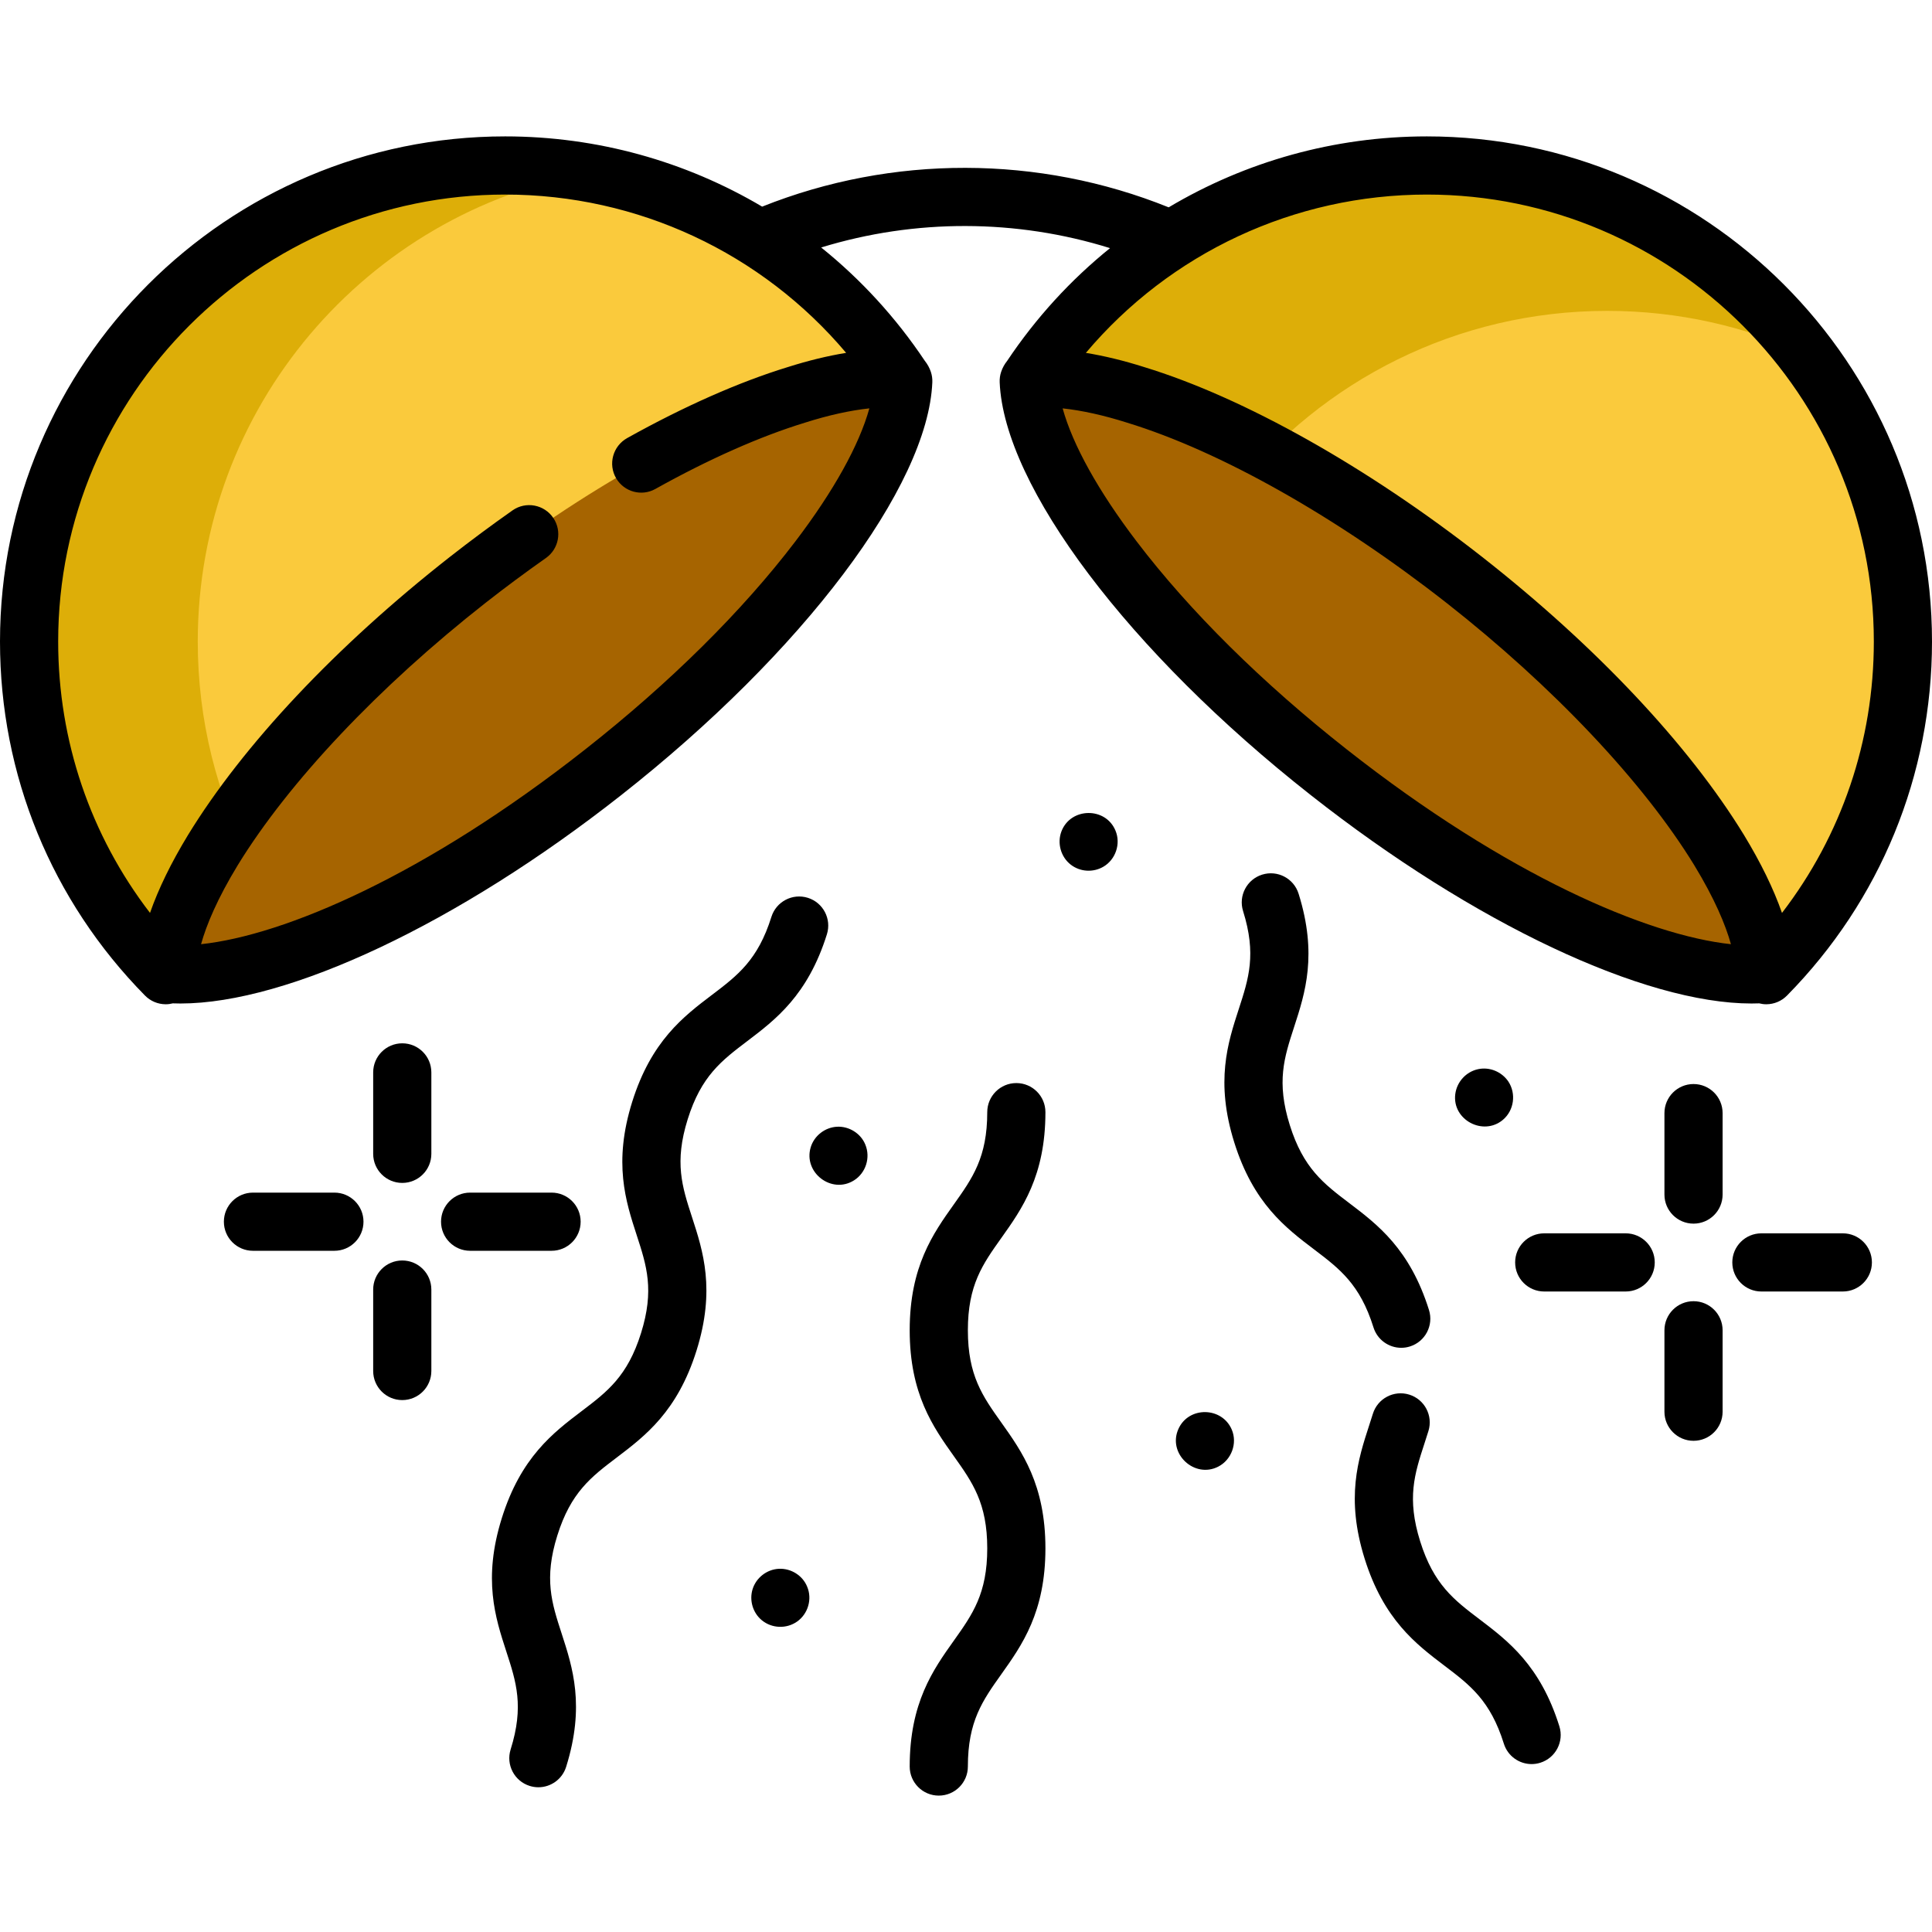 <?xml version="1.0" encoding="iso-8859-1"?>
<!-- Generator: Adobe Illustrator 19.0.0, SVG Export Plug-In . SVG Version: 6.00 Build 0)  -->
<svg version="1.1" id="Capa_1" xmlns="http://www.w3.org/2000/svg" xmlns:xlink="http://www.w3.org/1999/xlink" x="0px" y="0px"
	 viewBox="0 0 512 512" style="enable-background:new 0 0 512 512;" xml:space="preserve">
<path style="fill:#FACA3C;" d="M238.949,100.304C213.614,98.518,44.774,233.607,44.264,258.092l-0.34,0.34
	c-22.444-22.785-36.216-53.899-36.216-88.416c0-69.712,56.45-126.163,126.163-126.163
	C177.737,43.853,216.419,66.297,238.949,100.304z"/>
<path style="fill:#DDAE08;" d="M52.408,170.016c0-62.063,44.742-113.614,103.751-124.18c-7.238-1.293-14.683-1.982-22.29-1.982
	c-69.712,0-126.163,56.45-126.163,126.163c0,34.517,13.773,65.631,36.216,88.416l0.34-0.34c0.114-5.479,8.66-16.497,22.136-30.278
	C57.453,210.518,52.408,190.891,52.408,170.016z"/>
<path style="fill:#A66400;" d="M239.373,100.984c-1.02,24.569-32.306,66.567-79.574,103.718
	c-44.718,35.197-90.286,55.43-115.535,53.39c0.171-8.926,4.506-20.234,12.156-32.816c13.433-21.934,37.151-47.779,67.502-71.584
	c31.032-24.314,62.401-41.487,87.141-49.053c10.712-3.401,20.235-4.845,27.885-4.336
	C239.118,100.473,239.289,100.728,239.373,100.984z"/>
<path style="fill:#FACA3C;" d="M273.051,100.304c25.334-1.785,194.175,133.304,194.685,157.788l0.34,0.34
	c22.444-22.785,36.216-53.899,36.216-88.416c0-69.712-56.45-126.163-126.163-126.163C334.262,43.853,295.58,66.297,273.051,100.304z
	"/>
<path style="fill:#DDAE08;" d="M478.823,93.967c-16.083-7.43-34.006-11.582-52.905-11.582c-39.864,0-75.452,18.539-98.513,47.437
	c-25.569-17.882-46.626-30.059-54.354-29.515c22.527-34.006,61.208-56.45,105.08-56.45
	C419.269,43.858,455.792,63.517,478.823,93.967z"/>
<path style="fill:#A66400;" d="M272.626,100.984c1.021,24.569,32.306,66.567,79.574,103.718
	c44.718,35.197,90.286,55.43,115.535,53.39c-0.171-8.926-4.506-20.234-12.156-32.816c-13.433-21.934-37.151-47.779-67.502-71.584
	c-31.032-24.314-62.401-41.487-87.141-49.053c-10.712-3.401-20.235-4.845-27.885-4.336
	C272.881,100.473,272.711,100.728,272.626,100.984z"/>
<path d="M164.564,210.762c48.208-37.89,81.367-81.879,82.512-109.459c0.039-0.936-0.094-1.872-0.391-2.761
	c-0.351-1.052-0.898-2.043-1.597-2.914c-7.696-11.522-16.981-21.611-27.468-30.044c24.889-7.637,51.692-7.582,76.551,0.173
	c-10.4,8.398-19.613,18.425-27.257,29.868c-0.703,0.876-1.253,1.872-1.604,2.931c-0.294,0.885-0.424,1.817-0.385,2.748
	c1.145,27.58,34.304,71.568,82.508,109.456c43.17,33.978,88.256,55.179,116.739,55.179c0.686,0,1.363-0.014,2.031-0.039
	c0.608,0.153,1.236,0.24,1.873,0.24c0.01,0,0.021,0,0.031,0c2.053-0.008,4.019-0.835,5.46-2.299
	C498.351,238.681,512,205.36,512,170.016c0-73.816-60.054-133.87-133.87-133.87c-24.517,0-48.051,6.67-68.418,18.801
	c-34.426-13.889-73.268-13.95-107.734-0.187c-20.297-12.015-43.714-18.614-68.107-18.614C60.054,36.146,0,96.199,0,170.016
	c0,35.344,13.65,68.665,38.433,93.825c1.442,1.463,3.407,2.291,5.46,2.299c0.01,0,0.021,0,0.031,0c0.638,0,1.265-0.088,1.873-0.24
	c0.667,0.025,1.343,0.039,2.032,0.039C76.311,265.936,121.4,244.734,164.564,210.762z M356.963,198.642
	c-22.415-17.617-41.696-36.699-55.759-55.184c-10.166-13.362-16.913-25.551-19.595-35.237c5.112,0.549,10.877,1.822,17.073,3.789
	c24.703,7.555,55.554,24.959,84.637,47.748c28.244,22.153,52.185,47.501,65.673,69.523c5.415,8.906,8.283,15.775,9.724,20.94
	C436.644,247.881,399.285,231.953,356.963,198.642z M496.585,170.016c0,26.322-8.557,51.373-24.34,71.918
	c-2.22-6.359-5.582-13.265-10.092-20.683c-14.633-23.893-39.25-50.04-69.321-73.625c-30.521-23.914-63.194-42.268-89.562-50.332
	c-5.466-1.735-10.636-2.984-15.505-3.78c22.347-26.483,55.218-41.953,90.364-41.953C443.446,51.561,496.585,104.699,496.585,170.016
	z M133.87,51.561c35.148,0,68.017,15.469,90.363,41.951c-4.854,0.792-10,2.035-15.424,3.757
	c-12.907,3.947-27.51,10.408-42.598,18.825c-3.797,2.118-5.126,6.934-2.912,10.677l0,0c2.122,3.587,6.721,4.852,10.36,2.82
	c14.16-7.906,27.765-13.942,39.737-17.604c6.144-1.951,11.89-3.219,16.995-3.766c-2.68,9.686-9.428,21.875-19.595,35.238
	c-14.064,18.485-33.344,37.567-55.763,55.187c-42.319,33.308-79.678,49.236-101.751,51.575c1.44-5.162,4.305-12.026,9.712-20.918
	c13.5-22.043,37.441-47.39,65.683-69.542c5.26-4.121,10.615-8.098,15.987-11.873c3.437-2.415,4.322-7.121,1.98-10.607l0,0
	c-2.406-3.58-7.286-4.504-10.816-2.025c-5.601,3.935-11.181,8.079-16.662,12.372c-30.068,23.583-54.686,49.73-69.331,73.643
	c-4.503,7.405-7.861,14.305-10.079,20.661c-15.783-20.544-24.339-45.596-24.339-71.917C15.415,104.699,68.554,51.561,133.87,51.561z
	"/>
<path d="M219.14,247.59c1.272-4.062-0.99-8.387-5.052-9.659c-4.061-1.272-8.387,0.99-9.659,5.052
	c-3.583,11.441-8.952,15.514-15.749,20.672c-7.54,5.721-16.086,12.206-21.141,28.344c-5.054,16.139-1.735,26.339,1.195,35.34
	c2.641,8.112,4.726,14.52,1.143,25.961c-3.584,11.443-8.952,15.517-15.75,20.675c-7.54,5.722-16.087,12.207-21.142,28.346
	c-5.055,16.14-1.735,26.342,1.194,35.343c2.64,8.113,4.726,14.523,1.142,25.965c-1.272,4.062,0.99,8.387,5.052,9.659
	c0.767,0.241,1.543,0.355,2.306,0.355c3.28,0,6.321-2.111,7.353-5.406c5.055-16.14,1.735-26.341-1.194-35.343
	c-2.64-8.113-4.726-14.523-1.142-25.965c3.583-11.443,8.952-15.517,15.75-20.675c7.54-5.722,16.087-12.208,21.142-28.347
	c5.054-16.139,1.735-26.339-1.195-35.34c-2.641-8.112-4.726-14.52-1.143-25.961c3.583-11.441,8.952-15.514,15.749-20.672
	C205.539,270.213,214.085,263.729,219.14,247.59z"/>
<path d="M371.34,357.182c0.763,0,1.539-0.114,2.306-0.355c4.062-1.272,6.323-5.597,5.052-9.659
	c-5.055-16.14-13.601-22.625-21.142-28.346c-6.797-5.158-12.166-9.232-15.75-20.675c-3.585-11.443-1.498-17.852,1.142-25.965
	c2.93-9.001,6.249-19.203,1.194-35.343c-1.272-4.061-5.594-6.324-9.659-5.052c-4.062,1.272-6.323,5.597-5.052,9.659
	c3.584,11.443,1.498,17.852-1.142,25.965c-2.929,9.001-6.249,19.203-1.194,35.343c5.055,16.14,13.601,22.625,21.142,28.346
	c6.797,5.158,12.166,9.232,15.75,20.675C365.019,355.072,368.06,357.182,371.34,357.182z"/>
<path d="M392.108,429.141c-6.797-5.157-12.166-9.231-15.749-20.672c-3.583-11.44-1.498-17.848,1.143-25.96
	c0.355-1.09,0.709-2.18,1.049-3.281c1.258-4.066-1.019-8.383-5.086-9.641c-4.068-1.258-8.383,1.018-9.641,5.086
	c-0.319,1.029-0.649,2.046-0.981,3.065c-2.929,9-6.249,19.201-1.195,35.339c5.055,16.139,13.601,22.623,21.141,28.344
	c6.797,5.157,12.166,9.231,15.749,20.672c1.032,3.296,4.073,5.406,7.353,5.406c0.763,0,1.539-0.114,2.306-0.355
	c4.062-1.272,6.323-5.597,5.052-9.659C408.195,441.347,399.648,434.862,392.108,429.141z"/>
<path d="M277.048,294.732c0-4.257-3.451-7.708-7.708-7.708s-7.708,3.451-7.708,7.708c0,11.989-3.905,17.48-8.85,24.432
	c-5.486,7.714-11.703,16.456-11.703,33.368c0,16.912,6.217,25.656,11.703,33.371c4.945,6.953,8.85,12.446,8.85,24.437
	s-3.906,17.483-8.85,24.437c-5.486,7.714-11.703,16.457-11.703,33.371c0,4.257,3.451,7.708,7.708,7.708s7.708-3.451,7.708-7.708
	c0-11.991,3.906-17.484,8.85-24.437c5.486-7.714,11.703-16.457,11.703-33.371s-6.217-25.656-11.703-33.371
	c-4.945-6.953-8.85-12.446-8.85-24.437c0-11.989,3.905-17.481,8.85-24.433C270.83,320.385,277.048,311.643,277.048,294.732z"/>
<path d="M448.802,287.281c-4.257,0-7.708,3.451-7.708,7.708v21.581c0,4.257,3.451,7.708,7.708,7.708
	c4.257,0,7.708-3.451,7.708-7.708v-21.581C456.51,290.732,453.059,287.281,448.802,287.281z"/>
<path d="M448.802,344.831c-4.257,0-7.708,3.451-7.708,7.708v21.581c0,4.257,3.451,7.708,7.708,7.708
	c4.257,0,7.708-3.451,7.708-7.708v-21.581C456.51,348.282,453.059,344.831,448.802,344.831z"/>
<path d="M488.368,326.846h-21.581c-4.257,0-7.708,3.451-7.708,7.708s3.451,7.708,7.708,7.708h21.581
	c4.257,0,7.708-3.451,7.708-7.708S492.624,326.846,488.368,326.846z"/>
<path d="M430.818,326.846h-21.581c-4.257,0-7.708,3.451-7.708,7.708s3.451,7.708,7.708,7.708h21.581
	c4.257,0,7.708-3.451,7.708-7.708S435.074,326.846,430.818,326.846z"/>
<path d="M106.604,276.49c-4.257,0-7.708,3.451-7.708,7.708v21.581c0,4.257,3.451,7.708,7.708,7.708c4.257,0,7.708-3.451,7.708-7.708
	v-21.581C114.311,279.941,110.86,276.49,106.604,276.49z"/>
<path d="M106.604,334.04c-4.257,0-7.708,3.451-7.708,7.708v21.581c0,4.257,3.451,7.708,7.708,7.708c4.257,0,7.708-3.451,7.708-7.708
	v-21.581C114.311,337.491,110.86,334.04,106.604,334.04z"/>
<path d="M153.877,323.763c0-4.257-3.451-7.708-7.708-7.708h-21.581c-4.257,0-7.708,3.451-7.708,7.708
	c0,4.257,3.451,7.708,7.708,7.708h21.581C150.426,331.471,153.877,328.02,153.877,323.763z"/>
<path d="M88.619,316.056H67.038c-4.257,0-7.708,3.451-7.708,7.708c0,4.257,3.451,7.708,7.708,7.708h21.581
	c4.257,0,7.708-3.451,7.708-7.708C96.327,319.507,92.876,316.056,88.619,316.056z"/>
<path d="M326.44,378.878c-2.582-6.103-11.444-6.255-14.156-0.173c-2.911,6.529,4.264,13.204,10.562,9.969
	C326.344,386.879,327.977,382.521,326.44,378.878z"/>
<path d="M399.722,286.603c-1.754-2.572-4.93-3.915-7.994-3.266c-3.199,0.678-5.646,3.358-6.063,6.599
	c-0.878,6.823,7.397,11.233,12.622,6.829C401.252,294.267,401.848,289.828,399.722,286.603z"/>
<path d="M213.91,420.498c-1.194-2.983-4.297-4.906-7.492-4.752c-3.21,0.155-6.066,2.384-6.992,5.459
	c-0.888,2.949,0.096,6.242,2.484,8.193c2.661,2.173,6.508,2.312,9.319,0.342C214.134,427.705,215.294,423.781,213.91,420.498z"/>
<path d="M295.61,220.112c-2.613-6.312-11.847-6.166-14.302,0.176c-1.21,3.124-0.196,6.801,2.454,8.855
	c2.48,1.922,5.917,2.129,8.625,0.558C295.654,227.807,297.082,223.601,295.61,220.112z"/>
<path d="M229.325,303.343c-1.188-2.969-4.311-4.91-7.492-4.749c-3.207,0.163-6.072,2.387-6.992,5.465
	c-2.001,6.693,5.567,12.488,11.487,8.746C229.461,310.825,230.74,306.769,229.325,303.343z"/>
<g>
</g>
<g>
</g>
<g>
</g>
<g>
</g>
<g>
</g>
<g>
</g>
<g>
</g>
<g>
</g>
<g>
</g>
<g>
</g>
<g>
</g>
<g>
</g>
<g>
</g>
<g>
</g>
<g>
</g>
</svg>
